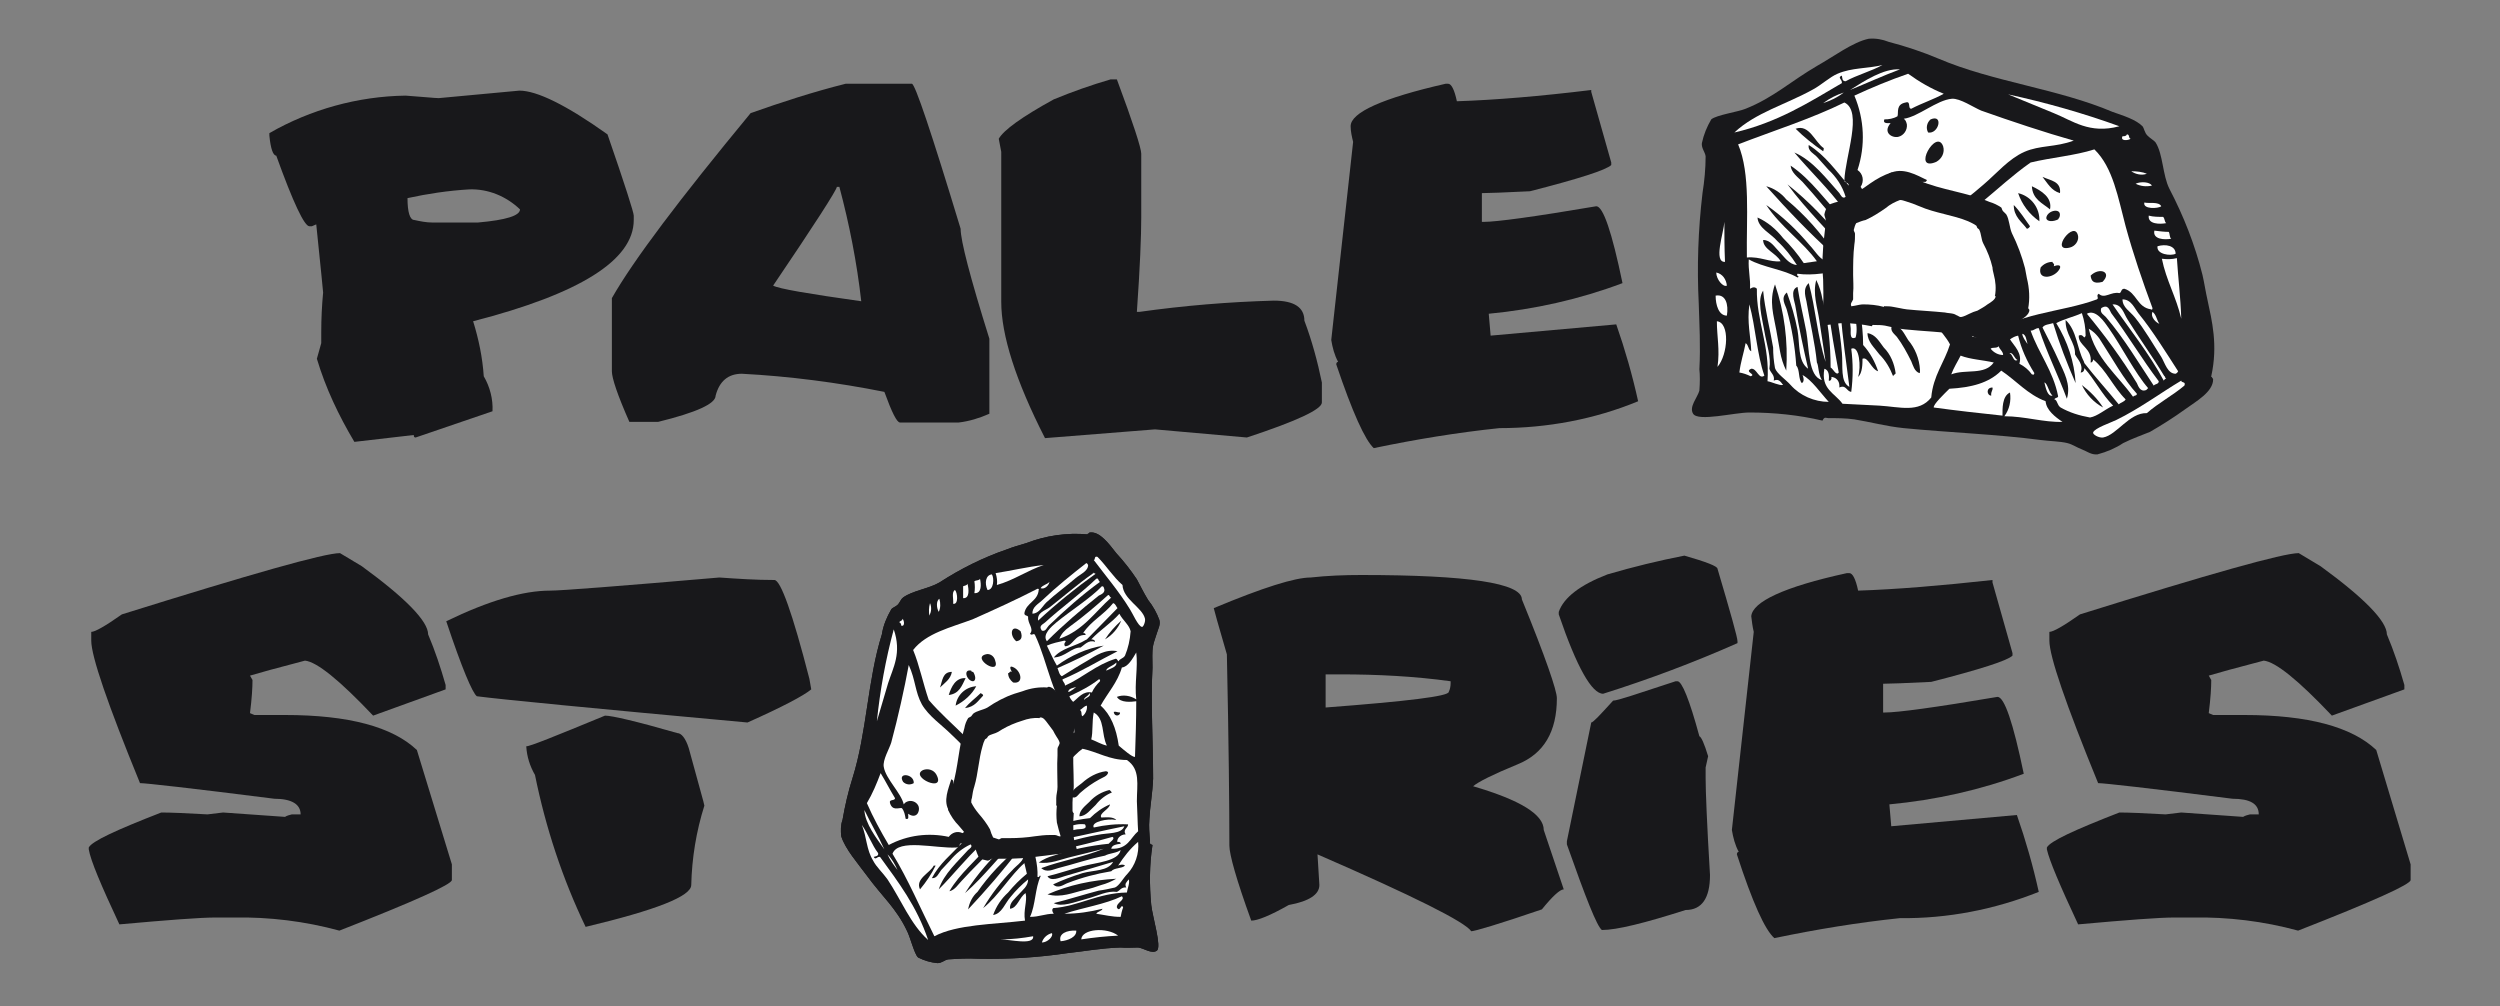 <?xml version="1.0" encoding="utf-8"?>
<!-- Generator: Adobe Illustrator 26.0.1, SVG Export Plug-In . SVG Version: 6.00 Build 0)  -->
<svg version="1.1" id="Слой_1" xmlns="http://www.w3.org/2000/svg" xmlns:xlink="http://www.w3.org/1999/xlink" x="0px" y="0px"
	 viewBox="0 0 400 161" style="enable-background:new 0 0 400 161;" xml:space="preserve">
<rect x="0" y="0" width="400" height="161" fill="#808080" stroke="none"/>
<style type="text/css">
	.st0{fill:#18181B;}
	.st1{fill-rule:evenodd;clip-rule:evenodd;fill:#18181B;}
	.st2{fill-rule:evenodd;clip-rule:evenodd;fill:#FFFFFF;}
</style>
<g>
	<path class="st0" d="M83.1,14.5c2.8,0,7.5,2.3,14.1,7c2.8,8.1,4.2,12.5,4.2,13v0.7c0,6.4-8.6,11.8-25.7,16.2
		c0.9,2.9,1.5,5.8,1.7,8.8c1,1.7,1.5,3.7,1.4,5.6L66.5,70c-0.2,0-0.3-0.1-0.3-0.4l-9.5,1.1c-2.5-4.2-4.6-8.6-6-13.3l0.7-2.5v-1.8
		c0-2.1,0.1-4.2,0.3-6.3c0-0.3-0.4-3.9-1.1-10.9l-0.7,0.3h-0.4c-0.8,0-2.6-3.8-5.3-11.3c-0.5,0-0.9-1.1-1.1-3.2v-0.4
		c6.6-3.8,14.2-5.9,21.8-6c2.9,0.2,4.7,0.4,5.3,0.4L83.1,14.5z M65.2,31.7c0,2.3,0.4,3.5,1.1,3.5c0.9,0.2,1.9,0.4,2.8,0.4h7.4
		c4.5-0.4,6.7-1.1,6.7-2.1c-2.2-2.1-5.1-3.3-8.1-3.2C71.7,30.5,68.4,31,65.2,31.7z"/>
	<path class="st0" d="M135.3,13.4h10.6c0.5,0,3.1,7.7,7.8,23.2c0,1.9,1.5,7.7,4.6,17.6v12c-1.6,0.7-3.2,1.2-4.9,1.4H144
		c-0.5,0-1.3-1.6-2.5-4.9c-7.5-1.5-15.2-2.5-22.8-2.9c-2.2,0-3.6,1.2-4.2,3.5c0,1.3-3.1,2.7-9.2,4.2h-4.6c-1.9-4.3-2.8-7-2.8-8.1
		V47.7c3.4-6,10.8-15.8,22.2-29.6C124.9,16.4,130.1,14.7,135.3,13.4z M133.9,29.9c-0.1,0.6-3.5,5.9-10.2,15.8
		c0.9,0.5,5.6,1.3,14.1,2.5c-0.7-6.2-1.9-12.3-3.5-18.3H133.9z"/>
	<path class="st0" d="M177.7,12.7h1c2.6,7,3.9,11,3.9,11.9v10.2c0,3-0.2,8-0.7,15.1h0.4c7.1-1,14.3-1.6,21.5-1.8
		c3.3,0,4.9,1.1,4.9,3.2c1.2,3.2,2.1,6.5,2.8,9.9v3.2c0,1.1-4.1,3-12,5.6l-14.7-1.3l-17.6,1.4c-4.7-9.2-7-16.5-7-21.8v-24l-0.4-2.1
		c0.8-1.4,3.7-3.5,8.8-6.3C171.5,14.7,174.6,13.6,177.7,12.7z"/>
	<path class="st0" d="M231.3,13.4h0.4c0.5,0,1,0.9,1.4,2.8c6.1-0.2,13.3-0.8,21.5-1.8v0.3l3.2,11.3v0.4c-0.8,0.8-5.2,2.2-13,4.2
		c-4.1,0.2-6.7,0.3-7.7,0.3v4.6h0.3c2,0,8-0.8,18-2.5c1.1,0,2.5,4.1,4.2,12.3c-6.9,2.6-14.1,4.2-21.4,4.9l0.3,3.5l20.1-1.8
		c1.4,4,2.6,8.2,3.5,12.3c-7,2.9-14.6,4.3-22.2,4.3c-6.7,0.7-13.4,1.8-20.1,3.2c-1.4-1.3-3.4-5.7-6-13.4c0-0.2,0.1-0.4,0.3-0.4
		c-0.6-1.1-0.9-2.3-1.1-3.5l3.5-31.7c-0.2-0.8-0.4-1.7-0.4-2.5C216.1,18,221.2,15.7,231.3,13.4z"/>
	<path class="st0" d="M54.4,88.5l3.5,2.1c7,5.1,10.6,8.8,10.6,10.9c1.1,2.6,2,5.3,2.8,8.1v0.7l-11.6,4.2c-5.4-5.7-9-8.6-10.9-8.8
		c-4.6,1.2-7.5,2-8.8,2.4l0.4,0.7c0,1.2-0.1,2.9-0.4,5.3l0.7,0.3h4.9c10.2,0,17.2,1.9,21.1,5.6l5.6,18.3v2.5c0,0.7-6,3.4-18,8.1
		c-5.5-1.5-11.2-2.2-16.9-2.1h-2.8c-2.6,0-7.7,0.4-15.5,1.1c-2.9-6.2-4.6-10.2-4.9-12v-0.3c0.5-1,4.4-2.8,11.6-5.6
		c1.4,0,3.9,0.1,7.4,0.3l2.5-0.3l9.9,0.7c0.3-0.2,0.7-0.3,1.1-0.4h1.4c0-1.6-1.4-2.5-4.2-2.5c-13.4-1.7-20.6-2.5-21.5-2.5
		c-5.2-12.7-7.8-20.3-7.8-22.8v-1.4c0.6,0,2.2-0.9,4.9-2.8C40.3,91.8,51.9,88.5,54.4,88.5z"/>
	<path class="st0" d="M115.1,92.4c2.9,0.2,5.8,0.4,8.8,0.4c1,0,2.9,5.3,5.6,15.8l0.3,1.7c-1.2,1-4.6,2.8-10.2,5.3
		c-25.1-2.3-39.5-3.7-43.3-4.2c-0.7-0.5-2.4-4.5-4.9-12c6.8-3.3,12.3-4.9,16.6-4.9C89.8,94.5,98.8,93.8,115.1,92.4z M96.8,114.5
		c1.1,0,5,0.9,11.6,2.8c0.6,0,1.3,0.8,1.8,2.4c1.6,5.9,2.5,9,2.5,9.2c-1.3,4.1-2,8.4-2.1,12.7c0,1.8-5.6,4-16.9,6.7
		c-3.7-7.7-6.4-15.9-8.1-24.3c-0.8-1.4-1.3-2.9-1.4-4.6C84.6,119.5,88.8,117.8,96.8,114.5z"/>
	<path class="st0" d="M217.8,92c17.1,0,25.7,1.3,25.7,3.9c3.8,9.3,5.6,14.6,5.6,15.8c0,5.4-2.1,8.9-6.3,10.6
		c-3.9,1.6-6.3,2.8-7.1,3.5c7.5,2.2,11.3,4.5,11.3,7l3.2,9.5c-0.6,0-1.8,1.1-3.5,3.2c-7,2.4-10.8,3.5-11.3,3.5
		c-1-1.5-9.2-5.6-24.6-12.3l0.3,4.9c0,1.5-1.6,2.6-4.9,3.2c-3,1.7-5,2.5-6,2.5c-2.4-6.6-3.5-10.6-3.5-12c0-6.2-0.1-16.4-0.4-30.6
		c-1.4-4.8-2.1-7.3-2.1-7.4c7.9-3.3,13-4.9,15.5-4.9C212.4,92.1,215.1,92,217.8,92z M212.1,107.9v5.3c13.1-1,19.7-1.8,19.7-2.5
		c0.2-0.4,0.3-0.9,0.3-1.4V109c-5.8-0.8-11.7-1.1-17.6-1.1H212.1z"/>
	<path class="st0" d="M269.5,88.9c3.5,1,5.3,1.7,5.3,2.1c2.1,7.1,3.2,11,3.2,11.6v0.3c-7,3.1-14.2,5.8-21.5,8.1
		c-1.8,0-4.2-4.2-7.1-12.7v-0.4c0.8-2.3,3.4-4.3,7.8-6C261.3,90.7,265.4,89.7,269.5,88.9z M268.1,109h0.3c0.7,0,1.9,2.9,3.5,8.8
		c0.3,0.1,0.8,1.2,1.4,3.2l-0.4,1.8v1.7c0,2,0.2,7.2,0.7,15.5c0,3.7-1.3,5.6-3.9,5.6c-6.6,2.1-11,3.2-13.4,3.2
		c-0.8-0.6-2.6-5.2-5.6-13.7v-0.5l3.9-19c0.3,0,1.4-1.2,3.5-3.5C258.8,112.1,262,111,268.1,109L268.1,109z"/>
	<path class="st0" d="M295.5,91.7h0.4c0.5,0,1,0.9,1.4,2.8c6.1-0.2,13.3-0.8,21.5-1.7v0.4l3.2,11.3v0.4c-0.8,0.8-5.2,2.2-13,4.2
		c-4.1,0.2-6.7,0.3-7.7,0.3v4.6h0.3c2,0,8-0.8,18-2.5c1.1,0,2.5,4.1,4.2,12.3c-6.9,2.6-14.1,4.2-21.5,4.9l0.3,3.5l20.1-1.8
		c1.4,4,2.6,8.2,3.5,12.3c-7,2.8-14.6,4.3-22.2,4.2c-6.7,0.7-13.4,1.8-20.1,3.2c-1.5-1.3-3.5-5.7-6-13.4c0-0.2,0.1-0.4,0.3-0.4
		c-0.6-1.1-0.9-2.3-1.1-3.5l3.5-31.7c-0.2-0.8-0.3-1.7-0.4-2.5C280.4,96.3,285.4,93.9,295.5,91.7z"/>
	<path class="st0" d="M367.8,88.5l3.5,2.1c7,5.1,10.6,8.8,10.6,10.9c1.1,2.6,2,5.3,2.8,8.1v0.7l-11.6,4.2c-5.4-5.7-9-8.6-10.9-8.8
		c-4.6,1.2-7.5,2-8.8,2.4l0.4,0.7c0,1.2-0.1,2.9-0.4,5.3l0.7,0.3h5c10.2,0,17.2,1.9,21.1,5.6l5.5,18.3v2.5c0,0.7-6,3.4-18,8.1
		c-5.5-1.5-11.2-2.2-16.9-2.1H348c-2.6,0-7.7,0.4-15.5,1.1c-2.9-6.2-4.6-10.2-5-12v-0.3c0.5-1,4.4-2.8,11.6-5.6
		c1.4,0,3.9,0.1,7.4,0.3l2.5-0.3l9.9,0.7c0.3-0.2,0.7-0.3,1.1-0.4h1.4c0-1.7-1.4-2.5-4.2-2.5c-13.4-1.7-20.6-2.5-21.5-2.5
		c-5.2-12.7-7.8-20.3-7.8-22.8v-1.4c0.6,0,2.2-0.9,4.9-2.8C353.6,91.8,365.3,88.5,367.8,88.5z"/>
	<path class="st1" d="M182.1,151.6c0.9,0.1,2.2,1.1,3,0.5s-0.7-5.4-0.9-7.3c-0.3-3.2-0.3-6.4,0.2-9.6c-0.6-0.2-0.4-0.4-0.4-0.7
		c-0.1-1.1-0.2-2.3-0.1-3.4c0.1-2.1,0.5-4.1,0.6-6.5c0-5.9-0.4-12.2-0.1-17.8c0-1.3-0.1-2.5,0.1-3.5c0.1-0.6,0.4-1.3,0.6-2
		c0.2-0.7,0.6-1.3,0.4-2.1c-0.4-1.1-1-2.2-1.8-3.2c-0.8-1.3-1.3-2.4-1.8-3.3c-1-1.5-2.1-2.9-3.3-4.2c-1.1-1.4-2.6-3.5-4.2-3.3
		c-0.2,0-0.2,0.2-0.3,0.2c-0.2,0,0,0.2-0.1,0.1c-3.3-0.3-6.7,0.2-9.8,1.4c-1,0.3-2.1,0.6-3.1,1c-3.8,1.3-7.4,3.1-10.8,5.3
		c-1.7,1-4.3,1.3-5.8,2.4c-0.3,0.2-0.5,0.7-0.8,1.1c-0.4,0.4-0.9,0.5-1.1,0.8c-0.7,1.2-1.3,2.6-1.5,4c-2.3,7.3-2.4,15.7-4.7,23
		c-0.7,2.2-1.2,4.4-1.6,6.7c-0.3,0.8-0.3,1.7-0.2,2.6c0.6,2,2.7,4.4,4.1,6.3c2.4,3.3,4.7,5.2,6.4,8.8c0.5,0.9,1.2,3.8,1.8,4.3
		c1,0.5,2,0.8,3.1,0.9c0.7,0,1.1-0.5,1.7-0.6c1.6-0.1,3.2-0.2,4.8-0.1c4.8,0.1,9.6-0.2,14.3-0.9c2.8-0.3,5.3-0.8,8.5-0.9
		C180.2,151.7,181.1,151.6,182.1,151.6z"/>
	<path class="st2" d="M175,89.6c0.3,0,0-0.7,0.6-0.5c1.4,1.4,2.5,3.2,4,4.5c0.1,2.3,3.2,3.6,3.6,5.4c0.1,0.5-0.3,1.4-0.5,1.3
		c-0.6-0.1-1.5-2.2-1.9-2.8C179.1,94.7,176.8,92,175,89.6z"/>
	<path class="st2" d="M173.8,90.1c0.1,0,0.2,0.1,0.3,0.3c0,1-1.3,1.5-2,2.1c-1.5,1.3-3.2,2.5-4.7,3.9c-0.7,0.7-1.1,1.7-2.2,1.8
		c-0.1-1.1,1-1.6,1.6-2.2C169,93.9,171.5,91.9,173.8,90.1z"/>
	<path class="st2" d="M167,90.4c-2.7,0.9-4.7,2.4-7.5,3.2c0.1-0.6,0-1.3-0.2-1.9C161.9,91.3,164.3,90.7,167,90.4z"/>
	<path class="st2" d="M175.3,91.8c-3.2,2.3-6.3,4.8-9.2,7.5c-0.2-1.3,1.1-1.6,1.8-2.1c2.2-1.7,4.6-3.8,6.9-5.4c0-0.1,0.2,0,0.2-0.2
		C175,91.6,175.1,91.8,175.3,91.8z"/>
	<path class="st2" d="M176,93.1c-2.9,2.1-5.6,4.5-8.2,7c-0.3,0.3-0.5,1-1.1,0.8c-0.6-0.8,0.2-1,0.5-1.3c2.5-2.3,5.7-4.6,8.2-7
		C175.8,92.4,175.7,93,176,93.1z"/>
	<path class="st2" d="M158.7,91.9c0.4,0.6,0.3,2.5-0.7,2.5C157.5,93.3,157.7,92,158.7,91.9z"/>
	<path class="st2" d="M176.6,94c0.4,0.8-0.4,1.1-0.8,1.3c-2.9,2.3-5.7,4.7-8.3,7.3c-0.8-1.1,0.8-2.4,1.5-3c2.3-1.9,5.5-3.9,7.3-5.8
		C176.5,93.8,176.6,93.9,176.6,94z"/>
	<path class="st2" d="M156.8,92.6c0.2,0.9,0.3,2.4-0.9,2.3c0.1-0.6,0.1-1.3,0-1.9C156.2,92.8,156.7,92.9,156.8,92.6z"/>
	<path class="st2" d="M166,94.2c0.2,0,0.3,0.1,0.2,0.1c-0.1,1.9-2,2.1-2.3,3.8c0,0.5,0.5,0.3,0.6,0.6c-0.1,1.1,1,1.9,0.3,2.7
		c0.3,0.4,0.6-0.2,0.8,0.2c2.1,4.4,2.8,10.6,6.1,13.4c0.1,0.7,0.2,1.4,0.2,2.2c-3.1,2-7.7,2.7-9.1,6.3c-0.8,0.2-1.1,0.8-1.8,1.1
		c-0.5-0.1-1-0.2-1.5-0.1c-2.7-5.4-7.3-8.3-10.9-12.5c-0.9-2.6-1.5-5.6-2.5-8c2.1-2.7,6-3.6,9.5-4.9C159.2,97.5,162.7,95.9,166,94.2
		z M162.6,102.6c0.7-0.1,1.1-0.5,0.7-1.6C161.8,99.7,161.4,101.6,162.6,102.6z M159.2,105.6c-0.2-0.7-0.9-1.1-1.5-0.9l0,0
		C155.4,105.3,160.2,108.3,159.2,105.6L159.2,105.6z M161.9,107.5c-0.4-0.2-0.3,0.2-0.6,0.2c0,0.6,0.3,1.1,0.8,1.5
		c1.8,0.3,1.3-2-0.1-2.5C161.5,106.5,161.6,107,161.9,107.5L161.9,107.5z M155.7,109c0.5-0.1,0.4-0.9,0-1.5c-0.1,0-0.3,0-0.3-0.2
		C154,107,154.7,109,155.7,109L155.7,109z M150.4,110c0.7-0.7,1.7-1.3,1.9-2.5C150.8,107.5,150.8,108.9,150.4,110L150.4,110z
		 M151.8,111.2c1.7-0.2,2.1-1.5,2.7-2.7C152.9,108.4,152.2,109.9,151.8,111.2L151.8,111.2z M152.9,112.9c1.4-0.7,2.6-1.8,3.3-3.1
		C154.5,109.9,153.1,111.2,152.9,112.9L152.9,112.9z M154.4,113.3c1.6-0.2,2.1-1.2,2.9-2c0-0.2-0.2-0.3-0.4-0.4
		C156.1,111.7,155.1,112.4,154.4,113.3L154.4,113.3z M161.9,116.5c0.5,0.5,1.3,0.6,1.5,0.1c-0.1-0.4-0.2-0.7-0.4-1
		C162.1,115.1,161.3,115.4,161.9,116.5L161.9,116.5z M160.8,117.9c-0.1-0.8-0.8-0.9-1.3-1.6C155.3,115.2,161,120.7,160.8,117.9
		L160.8,117.9z M159.7,120.9c0.9-0.2,0.9-1.2,1.3-1.9C160.2,119.3,159.4,119.5,159.7,120.9L159.7,120.9z M160.3,122.1
		c1-0.5,1.6-1.4,1.9-2.5C161.1,119.5,160.2,121,160.3,122.1L160.3,122.1z"/>
	<path class="st2" d="M177.3,95.2c0.3,0,0.2,0.4,0.5,0.4c-2.6,2.3-4.5,5.3-8.3,6.6c0.3-0.8,0.9-1.4,1.6-1.9
		C173.3,98.7,175.3,97,177.3,95.2z"/>
	<path class="st2" d="M154.8,93.4c0.2,0.8,0.4,2.4-0.7,2.3c0-0.6,0-1.3,0-1.9C154.3,93.7,154.7,93.7,154.8,93.4z"/>
	<path class="st2" d="M178.1,96.5c0.4,0.1,0.5,0.6,0.7,0.8c-1.6,1.6-3.3,3.4-4.9,5l-0.2,0.1c-1.6,1-3.9,1.3-5.1,2.8
		c1.9-0.1,2.8-1.6,4.3-1.6c0.6-0.4,1.3-1.3,2.3-0.9c0-0.3-0.3-0.4-0.6-0.4c1.4-1.5,3.2-2.6,4.5-4.1c0.5,1,1.6,1.8,1.8,2.8
		c-0.1,1.4-0.4,2.7-0.9,3.9c-0.3,0.5-0.9,0.5-1,0.9c-0.2,0-0.2-0.4-0.5-0.4c-3.2,1-5.2,3-8.1,4.3c0-0.5-0.4-0.6-0.4-1
		c3.1-1.3,5.8-3,8.8-4.5c-1.9-0.4-3.5,0.7-4.8,1.5c-1.4,0.8-2.8,1.7-4.1,2.5c-0.4-0.2-0.5-0.8-0.7-1.3c2.5-1.1,5-2.3,7.4-3.6
		c-2.7,0.4-5.3,1.6-7.5,3.2c-0.6-1-1.1-2.2-1.6-3.2c0.9-0.4,1.9-0.6,2.8-0.8c0.6,0.1-0.3,0.3,0.1,0.9c1.3,0,1.5-1.9,3.3-1.8
		c0-0.3-0.2-0.3-0.4-0.3C174.5,99.4,176.7,98.3,178.1,96.5z M176.8,102.3c1.2-0.7,2.1-1.8,2.6-3
		C178.4,100.2,177.5,101.2,176.8,102.3z"/>
	<path class="st2" d="M152.8,94.4c0.4,0.4,0.6,2.4-0.3,2.2C152.6,95.9,152.2,94.7,152.8,94.4z"/>
	<path class="st2" d="M150.3,95.8c0.2,0.7,0.2,1.5-0.1,2.1C149.8,97.2,149.8,96.1,150.3,95.8z"/>
	<path class="st2" d="M148.8,96.5c0.3,0.7,0.2,1.4-0.1,2C148.6,97.9,148.6,97.2,148.8,96.5z"/>
	<path class="st2" d="M144.4,99c0.3,0.3,0.4,1.3-0.2,1.1c0-0.2-0.1-0.5-0.3-0.5C143.9,99.3,144.4,99.4,144.4,99z"/>
	<path class="st2" d="M181.8,104.4c0.3,2.4-0.3,4.9,0,7.5c-0.9-0.6-2.1-0.8-3.1-0.4c0.6,1,2.3,0.8,3.1,0.7c0,3-0.1,6-0.2,8.9
		c-0.4,0.1-1.9-1.2-2.6-1.8c-0.4-2.8-1.3-5-2.9-6.4c1.1-2,2.7-3.7,3.4-6.1C180.5,106.7,181.2,105.4,181.8,104.4z M178.2,113.9
		c0.1,0.9,1.1,0.6,1,0.1C178.7,114,178.6,113.8,178.2,113.9z"/>
	<path class="st2" d="M175.8,108.7c0.3,0,0.2,0.1,0.2,0.3c-0.5,0.5-1,1.1-1.3,1.8c-1.4-0.3-2.2,0.9-3,1.5c-0.3-0.3-0.5-0.6-0.6-0.9
		C172.8,110.6,174.4,109.8,175.8,108.7z"/>
	<path class="st2" d="M145.4,106.4c1.1,2.4,1,4.3,2.1,6.3c1.1,1.9,3.2,3.3,4.7,4.8c3,2.8,5.7,6,8,9.4c0.2,1.9,0.9,3.8,2,5.5
		c-1.9,1-6.7-0.5-8.2,0.9c-0.8-0.4-1.7-0.1-2.2,0.6c-3.2-0.7-6.6-0.3-9.6,1.3c-1.3-2.2-2.5-4.4-3.5-6.7c0.9-1.5,1.6-3.2,2.2-4.8
		c0.8,1.3,1.5,2.7,2.3,4c0,0.5-1,0.1-0.8,0.8c0.4,1.3,1.4,0.7,1.9,0.8c0.4,0.5,0.5,1.1,0.6,1.7c0.6,0.2,0.4-0.4,0.4-0.8
		c1.3,0.9,1.9-0.3,1.7-1.1c-0.2-0.7-1-1.1-1.7-0.9c-0.3,0.1-0.5,0.2-0.7,0.5c-0.4-1.8-2.9-4.1-3.2-6c-0.2-1.1,0.9-2.9,1.2-3.9
		C143.7,114.7,144.7,110.2,145.4,106.4z M149.8,123.9c-0.4-0.7-1.3-1-2.1-0.7C145.4,124.3,151.5,127,149.8,123.9z M144.5,125.1
		c0.5,0.5,1.2,0.5,1.7,0.2C146.3,123.8,143.5,123.5,144.5,125.1L144.5,125.1z M151.9,129.8c0.6-1.5,0.8-3.2,0.6-4.9
		c-0.1-0.1-0.2-0.2-0.3-0.2C151.8,126.1,150.8,128.2,151.9,129.8L151.9,129.8z M153.4,130c0.7-1.5,1-3.2,0.8-4.9h-0.4
		C153.8,126.8,152.7,128,153.4,130L153.4,130z M154.9,129.6c0.7-0.7,0.4-2.3,0.6-3.5C154.5,126.5,154.5,128.4,154.9,129.6
		L154.9,129.6z M156.6,129.9c0.8-0.5,0.6-2,0.5-3.4h-0.4C156.4,127.6,156.3,128.8,156.6,129.9L156.6,129.9z"/>
	<path class="st2" d="M173.9,112.9c0.1,0.6-0.2,1.3-0.7,1.7c-0.3-0.2,0-0.7-0.4-1C173.2,113.4,173.4,113,173.9,112.9z"/>
	<path class="st2" d="M175,114c1.8,1,1.2,3.5,2.1,5.3c-0.9-0.2-1.7-0.7-2.5-1C174.9,117.1,174.7,115.4,175,114z"/>
	<path class="st2" d="M138.3,129.6c1,2.1,2.2,4.1,3.2,6.3C140.3,134.2,138.4,131.8,138.3,129.6z"/>
	<path class="st2" d="M137.9,132c1,1.4,1.6,3.2,2.6,4.5c0.1,0.5-0.4,0.5-0.7,0.6c0.3,0.6,0.5-0.1,1,0c2.9,4,5.9,7.9,7.7,13.3
		c-2.8-2.5-4.3-6.4-6.5-9.7c-0.7-1-1.8-2-2.3-3C138.6,135.9,138.7,134,137.9,132z"/>
	<path class="st2" d="M142,136.7c0.7,0.7,1.2,1.6,1.6,2.5C143,138.4,142.4,137.6,142,136.7z"/>
	<path class="st2" d="M178.9,149.7c-2,0.1-3.9,0.3-5.9,0.6C173.1,148.6,177.1,148.3,178.9,149.7z"/>
	<path class="st2" d="M172.2,148.9c0.1,1-1.3,1.6-2.5,1.7C169.3,149.4,170.7,148.8,172.2,148.9z"/>
	<path class="st2" d="M168.3,149.3c0.3,0.5-0.7,1.5-1.6,1.5C166.9,150.1,167.5,149.5,168.3,149.3z"/>
	<path class="st2" d="M165.3,149.8c0.2,1.5-3.8,0.5-5.2,0.5C161.9,150.3,163.6,150.1,165.3,149.8z"/>
	<path class="st2" d="M167.9,93.1c0,0.4-0.7,1.3-1.4,1C166.8,93.6,167.6,93.5,167.9,93.1z"/>
	<path class="st2" d="M143,100.7c1.3,3.8-0.1,6.1-0.9,8.6l-1.8,6.1C140.8,110.5,141.7,105.5,143,100.7z"/>
	<path class="st2" d="M178.6,106c0.2,0.7-1,1-1.6,1.3C177,106.8,178.2,106.5,178.6,106z"/>
	<path class="st2" d="M172.2,109.9c0.1-0.1-1,0.9-1.3,0.8C171,110.1,171.7,110.1,172.2,109.9z"/>
	<path class="st2" d="M174.3,110.9c0.4,0.6-0.7,0.7-0.8,1.1C173.3,111.6,174.2,111.4,174.3,110.9z"/>
	<path class="st2" d="M179.3,136c-0.3,1.8-3.9,2-6.1,2.6s-3.6,1.1-5.6,1.6c0.5,0.9,2,0.2,2.7,0c2.5-0.7,5.4-1.6,7.8-2.3
		c-0.8,1.5-3.1,1.3-4.9,1.8c-1.6,0.5-3.2,1.1-4.7,1.8c0.8,0.8,1.7,0,2.3-0.2c2.3-0.9,4.6-1.5,7-1.9c0.5-0.6,1.7-0.4,2.2-0.9
		c-0.3-0.3-0.9-0.1-1.1,0c0.9-1.4,1.9-2.7,3.2-3.8c0.2,1.9-0.5,3.8-1.7,5.1c-0.7,0.7-1.3,1.9-2,2.2c-0.9,0.2-1.8,0.4-2.6,0.5
		c-2.3,0.6-4.8,1.4-7.2,2c1.3,0.7,3.4-0.2,5.3-0.7s3.2-1.3,4.8-1.1c0.5-0.2,0.7-0.8,1.5-0.7c-0.3-0.6,0-0.8,0.4-1.3
		c0.2,0.6-0.2,1.4-0.3,2.1c-4.7,0.1-7.7,2.2-11.8,2.5c-0.2,0.2-0.2,0.5,0.1,0.9c-1.4,0-2.3,0.5-3.8,0.5c0.9-1.9,0.8-4.6,1.7-6.5
		c-0.2-0.4-0.1,0.3-0.5,0.1c0.2-4-2.5-8.7-3.1-13c1-0.5,1.3-1.6,1.8-2.5c1.7,0,2.2-1.1,3.2-1.7c2.8-0.2,3.6-2.1,5.3-3.3
		c2.4,0.5,4.3,1.8,7.1,1.8c2.2,1.5,1.6,3.9,1.6,6.6c0.1,1.8,0.1,3.4,0.2,4.8c-1.3,1.1-1.6,2.9-4.3,2.8c0.1-0.6,0.8-0.7,1.5-0.8
		c0.1-0.3-0.6-0.4-0.5-0.2c-0.2-0.5,0.4-1.3,1.3-1.3c-0.5-0.8,0.4-1,0.4-1.6c-1.9-0.1-3.7,0.1-5.5,0.5c-0.5-0.9,2.2-1.5,3.6-1.2
		c-0.5-0.6-1.8-0.4-2.4-0.4c-0.4-0.7,1.3-1.3,1.4-2.1c-1.2,0.5-2.3,1.3-3.2,2.2c-2.9,0.3-5.1,1.2-8,1.4c0.3,0.7,1.1,0.5,1.5,0.5
		c2,0.1,3.9-1.2,5.7-0.9c0.5,0.9-0.8,0.7-1.3,0.8c-1.6,0.3-3.8,0.8-5.4,1.3c1,0.9,2.5,0.4,3.6,0.2c3-0.6,6.4-1.4,9.4-2
		c-0.5,1.3-2.5,1-4.4,1.4c-2.9,0.5-5.9,1.5-8.7,2.1c0.7,1.1,2.1,0.4,2.8,0.3c2.8-0.6,5.9-1.4,8.4-2.1c0.5,0.3-0.4,0.8-0.6,1.1
		c-3,0.3-5.9,0.9-8.8,1.9c-0.8,0.2-1.7,0.6-2.4,1.1c1.8,0.3,3.5-0.5,5.2-0.9s3.6-0.9,5.2-1.3c-3.1,1.3-6.8,1.9-10,3.1
		c0.9,0.8,1.9,0.2,2.7,0c2.4-0.6,5-1.5,7.5-2C177.5,136.5,178.7,136.5,179.3,136z M176.9,123.4c-1.4,0.2-2.7,0.9-3.8,1.9
		c-0.7,0.6-1.8,1.1-1.7,2.2c0.8,0.4,1.1-0.4,1.5-0.7c0.9-0.8,1.9-1.5,3-2.1c0.5-0.3,1.3-0.5,1.4-1.1
		C177.2,123.4,177,123.4,176.9,123.4L176.9,123.4z M168.6,125.2c0-0.2,0.1-0.2-0.2-0.3c-0.7,0.9-2.7,0.6-2.9,2
		C166.9,126.6,167.5,125.6,168.6,125.2z M177.5,126.4c-1.2,0.3-2.3,0.9-3.2,1.9c-0.6,0.6-1.6,1.3-1.6,2.3c1.1,0,1.8-1.1,2.6-1.8
		c0.7-0.9,1.6-1.6,2.6-2C177.8,126.7,177.7,126.5,177.5,126.4L177.5,126.4z M167.9,129.5c1,0,1.2-1.7,0.8-2.3
		C168.5,128,167.4,128,167.9,129.5L167.9,129.5z M166.1,129.8c1-0.3,1.1-1.5,1.5-2.4C166.3,127.7,166,128.5,166.1,129.8L166.1,129.8
		z M167.6,143.1c2.2,0.6,4.1-0.3,5.9-0.7c0.9-0.2,1.9-0.5,2.7-0.8c0.8-0.2,1.7-0.6,2.4-1C174.8,140.8,171,141.6,167.6,143.1
		L167.6,143.1z"/>
	<path class="st2" d="M153.9,134.9c-1.7,1.8-3.6,3.3-4.8,5.6c0.8,0.1,1.1-0.8,1.5-1.3l1.4-1.5c0.9-1.1,2-2,3.3-2.6
		c0.4,0.4-0.2,0.7-0.4,0.9c-1.6,1.8-3.9,3.8-4.7,6.3c2.3-2.3,4.3-4.9,6.7-7.1c0.4,0.1,0.8,0.1,1.3,0c-2,2.5-4.6,4.5-6.3,7.4
		c0.9-0.2,1.4-1.1,2-1.7c1.8-2,3.9-3.9,5.6-5.9c0.7,0,0.9-0.4,1.8-0.2c-2.6,2.4-5,5.1-6.9,8.1c3.1-2.7,5.8-6.3,8.5-8.9
		c0,1,0.9,2.2,0.8,3.2c0,0.6-1.3,1.5-1.7,2c-1.8,1.8-3.4,3.9-4.7,6.1c2.5-2,4.4-5.3,6.6-7.2l0.4,1.7c-1.1,0.9-2.1,1.9-3,3
		c-1.1,1-1.9,2.2-2.4,3.6c1.4-0.2,1.9-1.9,2.8-2.9c0.8-1,1.8-2,2.8-2.8c0,1.1-0.9,1.7-1.5,2.4c-0.6,0.7-1.5,1.3-1.4,2.3
		c1.2-0.1,1.5-1.9,2.5-2.5c0.3,1.3-0.4,2.7-0.1,4.4c-5.1,0.6-10.9,0.6-14.5,2.5c-2.2-4.4-4.2-9.1-6.7-13.2c0.9-2.5,7-0.8,10.2-1
		C153.7,135.5,153.4,134.9,153.9,134.9z M163,136c0.1,0,0.1-0.2-0.2-0.2c-2.4,2-4.6,4.3-6.4,6.9c-0.8,0.7-1.3,1.7-1.5,2.8
		C157.8,142.4,160.5,139.3,163,136z M149.4,138.5c-0.6,1.2-3,2.1-2.2,3.8c1-1.2,1.8-2.4,2.5-3.8H149.4z"/>
	<path class="st2" d="M179.5,143.4c0.6,0.6-0.9,1-0.8,1.8c0.5,0.9,0.7-0.8,1,0c-0.2,0.5-0.3,1-0.4,1.5c-1.4,0-2.5-0.3-3.9-0.5
		c0.2-0.4,0.9-0.4,1-0.8c-2,0.5-4,0.8-6.1,0.8C173.3,145.2,176.8,144.7,179.5,143.4z"/>
	<path class="st1" d="M171.8,134c-0.1-1.3-0.1-2.6,0-3.9c-0.2-0.1-0.1-0.2-0.2-0.3c0-0.5,0-0.9,0-1.4c0-0.8,0.2-1.7,0.2-2.6
		c0-2.4-0.2-4.9,0-7.2c0-0.5,0-1,0-1.4s0.2-0.5,0.2-0.8c0.1-0.3,0.2-0.5,0.2-0.9c-0.2-0.5-0.4-0.9-0.7-1.3c-0.3-0.5-0.5-1-0.7-1.3
		c-0.4-0.6-0.9-1.2-1.4-1.7c-0.4-0.6-1.1-1.4-1.7-1.3c-0.1,0-0.1,0.1-0.1,0.1l0,0c-1.3-0.1-2.7,0.1-4,0.6c-0.4,0.1-0.9,0.3-1.3,0.4
		c-1.5,0.5-3,1.3-4.3,2.2c-0.7,0.4-1.7,0.5-2.3,1c-0.1,0.1-0.2,0.3-0.3,0.4s-0.4,0.2-0.5,0.3c-0.3,0.5-0.5,1-0.6,1.6
		c-0.9,2.9-1,6.3-1.9,9.3c-0.3,0.9-0.5,1.8-0.6,2.7c-0.1,0.3-0.1,0.7-0.1,1.1c0.4,0.9,1,1.8,1.7,2.5c1,1.1,1.8,2.3,2.6,3.5
		c0.2,0.6,0.4,1.2,0.7,1.7c0.4,0.2,0.8,0.3,1.3,0.4c0.3,0,0.4-0.2,0.7-0.3c0.6,0,1.3,0,1.9,0c1.9,0,3.9-0.1,5.8-0.4
		c1.1-0.1,2.1-0.3,3.4-0.4c0.4-0.1,0.8-0.1,1.3-0.1c0.4,0.1,0.9,0.5,1.3,0.2C172.6,136.6,171.9,134.8,171.8,134z"/>
	<path class="st2" d="M169.1,131.6c-0.1-0.9-0.1-1.8,0-2.7c-0.2,0-0.1-0.1-0.1-0.2c0-0.3,0-0.6,0-1c0-0.6,0.2-1.1,0.2-1.8
		c0-1.6-0.1-3.4,0-5c0-0.4,0-0.7,0-1s0.1-0.4,0.2-0.6c0.1-0.2,0.2-0.4,0.1-0.6c-0.1-0.3-0.3-0.6-0.5-0.9s-0.4-0.7-0.5-0.9
		c-0.3-0.4-0.6-0.8-0.9-1.2c-0.3-0.4-0.7-1-1.2-0.9c0,0,0,0-0.1,0.1s0,0,0,0c-0.9-0.1-1.9,0.1-2.7,0.4l-0.9,0.3
		c-1.1,0.4-2.1,0.9-3,1.5c-0.5,0.3-1.3,0.4-1.6,0.7c-0.1,0.1-0.1,0.2-0.2,0.3s-0.2,0.1-0.3,0.2c-0.2,0.4-0.3,0.7-0.4,1.1
		c-0.6,2-0.7,4.4-1.3,6.4c-0.2,0.6-0.3,1.2-0.4,1.9c-0.1,0.2-0.1,0.5-0.1,0.7c0.3,0.6,0.7,1.2,1.2,1.8c0.7,0.8,1.3,1.6,1.8,2.5
		c0.1,0.4,0.3,0.9,0.5,1.3c0.3,0.1,0.6,0.2,0.9,0.3c0.2,0,0.3-0.2,0.5-0.2c0.4,0,0.9,0,1.3,0c1.3,0,2.7-0.1,4-0.3
		c0.8-0.1,1.5-0.2,2.4-0.2c0.3,0,0.5,0,0.8,0s0.6,0.3,0.9,0.2C169.6,133.5,169.2,132.1,169.1,131.6z"/>
	<path class="st1" d="M182.1,151.6c0.9,0.1,2.2,1.1,3,0.5s-0.7-5.4-0.9-7.3c-0.3-3.2-0.3-6.4,0.2-9.6c-0.6-0.2-0.4-0.4-0.4-0.7
		c-0.1-1.1-0.2-2.3-0.1-3.4c0.1-2.1,0.5-4.1,0.6-6.5c0-5.9-0.4-12.2-0.1-17.8c0-1.3-0.1-2.5,0.1-3.5c0.1-0.6,0.4-1.3,0.6-2
		c0.2-0.7,0.6-1.3,0.4-2.1c-0.4-1.1-1-2.2-1.8-3.2c-0.8-1.3-1.3-2.4-1.8-3.3c-1-1.5-2.1-2.9-3.3-4.2c-1.1-1.4-2.6-3.5-4.2-3.3
		c-0.2,0-0.2,0.2-0.3,0.2c-0.2,0,0,0.2-0.1,0.1c-3.3-0.3-6.7,0.2-9.8,1.4c-1,0.3-2.1,0.6-3.1,1c-3.8,1.3-7.4,3.1-10.8,5.3
		c-1.7,1-4.3,1.3-5.8,2.4c-0.3,0.2-0.5,0.7-0.8,1.1c-0.4,0.4-0.9,0.5-1.1,0.8c-0.7,1.2-1.3,2.6-1.5,4c-2.3,7.3-2.4,15.7-4.7,23
		c-0.7,2.2-1.2,4.4-1.6,6.7c-0.3,0.8-0.3,1.7-0.2,2.6c0.6,2,2.7,4.4,4.1,6.3c2.4,3.3,4.7,5.2,6.4,8.8c0.5,0.9,1.2,3.8,1.8,4.3
		c1,0.5,2,0.8,3.1,0.9c0.7,0,1.1-0.5,1.7-0.6c1.6-0.1,3.2-0.2,4.8-0.1c4.8,0.1,9.6-0.2,14.3-0.9c2.8-0.3,5.3-0.8,8.5-0.9
		C180.2,151.7,181.1,151.6,182.1,151.6z"/>
	<path class="st2" d="M175,89.6c0.3,0,0-0.7,0.6-0.5c1.4,1.4,2.5,3.2,4,4.5c0.1,2.3,3.2,3.6,3.6,5.4c0.1,0.5-0.3,1.4-0.5,1.3
		c-0.6-0.1-1.5-2.2-1.9-2.8C179.1,94.7,176.8,92,175,89.6z"/>
	<path class="st2" d="M173.8,90.1c0.1,0,0.2,0.1,0.3,0.3c0,1-1.3,1.5-2,2.1c-1.5,1.3-3.2,2.5-4.7,3.9c-0.7,0.7-1.1,1.7-2.2,1.8
		c-0.1-1.1,1-1.6,1.6-2.2C169,93.9,171.5,91.9,173.8,90.1z"/>
	<path class="st2" d="M167,90.4c-2.7,0.9-4.7,2.4-7.5,3.2c0.1-0.6,0-1.3-0.2-1.9C161.9,91.3,164.3,90.7,167,90.4z"/>
	<path class="st2" d="M175.3,91.8c-3.2,2.3-6.3,4.8-9.2,7.5c-0.2-1.3,1.1-1.6,1.8-2.1c2.2-1.7,4.6-3.8,6.9-5.4c0-0.1,0.2,0,0.2-0.2
		C175,91.6,175.1,91.8,175.3,91.8z"/>
	<path class="st2" d="M176,93.1c-2.9,2.1-5.6,4.5-8.2,7c-0.3,0.3-0.5,1-1.1,0.8c-0.6-0.8,0.2-1,0.5-1.3c2.5-2.3,5.7-4.6,8.2-7
		C175.8,92.4,175.7,93,176,93.1z"/>
	<path class="st2" d="M158.7,91.9c0.4,0.6,0.3,2.5-0.7,2.5C157.5,93.3,157.7,92,158.7,91.9z"/>
	<path class="st2" d="M176.6,94c0.4,0.8-0.4,1.1-0.8,1.3c-2.9,2.3-5.7,4.7-8.3,7.3c-0.8-1.1,0.8-2.4,1.5-3c2.3-1.9,5.5-3.9,7.3-5.8
		C176.5,93.8,176.6,93.9,176.6,94z"/>
	<path class="st2" d="M156.8,92.6c0.2,0.9,0.3,2.4-0.9,2.3c0.1-0.6,0.1-1.3,0-1.9C156.2,92.8,156.7,92.9,156.8,92.6z"/>
	<path class="st2" d="M166,94.2c0.2,0,0.3,0.1,0.2,0.1c-0.1,1.9-2,2.1-2.3,3.8c0,0.5,0.5,0.3,0.6,0.6c-0.1,1.1,1,1.9,0.3,2.7
		c0.3,0.4,0.6-0.2,0.8,0.2c2.1,4.4,2.8,10.6,6.1,13.4c0.1,0.7,0.2,1.4,0.2,2.2c-3.1,2-7.7,2.7-9.1,6.3c-0.8,0.2-1.1,0.8-1.8,1.1
		c-0.5-0.1-1-0.2-1.5-0.1c-2.7-5.4-7.3-8.3-10.9-12.5c-0.9-2.6-1.5-5.6-2.5-8c2.1-2.7,6-3.6,9.5-4.9C159.2,97.5,162.7,95.9,166,94.2
		z M162.6,102.6c0.7-0.1,1.1-0.5,0.7-1.6C161.8,99.7,161.4,101.6,162.6,102.6z M159.2,105.6c-0.2-0.7-0.9-1.1-1.5-0.9l0,0
		C155.4,105.3,160.2,108.3,159.2,105.6L159.2,105.6z M161.9,107.5c-0.4-0.2-0.3,0.2-0.6,0.2c0,0.6,0.3,1.1,0.8,1.5
		c1.8,0.3,1.3-2-0.1-2.5C161.5,106.5,161.6,107,161.9,107.5L161.9,107.5z M155.7,109c0.5-0.1,0.4-0.9,0-1.5c-0.1,0-0.3,0-0.3-0.2
		C154,107,154.7,109,155.7,109L155.7,109z M150.4,110c0.7-0.7,1.7-1.3,1.9-2.5C150.8,107.5,150.8,108.9,150.4,110L150.4,110z
		 M151.8,111.2c1.7-0.2,2.1-1.5,2.7-2.7C152.9,108.4,152.2,109.9,151.8,111.2L151.8,111.2z M152.9,112.9c1.4-0.7,2.6-1.8,3.3-3.1
		C154.5,109.9,153.1,111.2,152.9,112.9L152.9,112.9z M154.4,113.3c1.6-0.2,2.1-1.2,2.9-2c0-0.2-0.2-0.3-0.4-0.4
		C156.1,111.7,155.1,112.4,154.4,113.3L154.4,113.3z M161.9,116.5c0.5,0.5,1.3,0.6,1.5,0.1c-0.1-0.4-0.2-0.7-0.4-1
		C162.1,115.1,161.3,115.4,161.9,116.5L161.9,116.5z M160.8,117.9c-0.1-0.8-0.8-0.9-1.3-1.6C155.3,115.2,161,120.7,160.8,117.9
		L160.8,117.9z M159.7,120.9c0.9-0.2,0.9-1.2,1.3-1.9C160.2,119.3,159.4,119.5,159.7,120.9L159.7,120.9z M160.3,122.1
		c1-0.5,1.6-1.4,1.9-2.5C161.1,119.5,160.2,121,160.3,122.1L160.3,122.1z"/>
	<path class="st2" d="M177.3,95.2c0.3,0,0.2,0.4,0.5,0.4c-2.6,2.3-4.5,5.3-8.3,6.6c0.3-0.8,0.9-1.4,1.6-1.9
		C173.3,98.7,175.3,97,177.3,95.2z"/>
	<path class="st2" d="M154.8,93.4c0.2,0.8,0.4,2.4-0.7,2.3c0-0.6,0-1.3,0-1.9C154.3,93.7,154.7,93.7,154.8,93.4z"/>
	<path class="st2" d="M178.1,96.5c0.4,0.1,0.5,0.6,0.7,0.8c-1.6,1.6-3.3,3.4-4.9,5l-0.2,0.1c-1.6,1-3.9,1.3-5.1,2.8
		c1.9-0.1,2.8-1.6,4.3-1.6c0.6-0.4,1.3-1.3,2.3-0.9c0-0.3-0.3-0.4-0.6-0.4c1.4-1.5,3.2-2.6,4.5-4.1c0.5,1,1.6,1.8,1.8,2.8
		c-0.1,1.4-0.4,2.7-0.9,3.9c-0.3,0.5-0.9,0.5-1,0.9c-0.2,0-0.2-0.4-0.5-0.4c-3.2,1-5.2,3-8.1,4.3c0-0.5-0.4-0.6-0.4-1
		c3.1-1.3,5.8-3,8.8-4.5c-1.9-0.4-3.5,0.7-4.8,1.5c-1.4,0.8-2.8,1.7-4.1,2.5c-0.4-0.2-0.5-0.8-0.7-1.3c2.5-1.1,5-2.3,7.4-3.6
		c-2.7,0.4-5.3,1.6-7.5,3.2c-0.6-1-1.1-2.2-1.6-3.2c0.9-0.4,1.9-0.6,2.8-0.8c0.6,0.1-0.3,0.3,0.1,0.9c1.3,0,1.5-1.9,3.3-1.8
		c0-0.3-0.2-0.3-0.4-0.3C174.5,99.4,176.7,98.3,178.1,96.5z M176.8,102.3c1.2-0.7,2.1-1.8,2.6-3
		C178.4,100.2,177.5,101.2,176.8,102.3z"/>
	<path class="st2" d="M152.8,94.4c0.4,0.4,0.6,2.4-0.3,2.2C152.6,95.9,152.2,94.7,152.8,94.4z"/>
	<path class="st2" d="M150.3,95.8c0.2,0.7,0.2,1.5-0.1,2.1C149.8,97.2,149.8,96.1,150.3,95.8z"/>
	<path class="st2" d="M148.8,96.5c0.3,0.7,0.2,1.4-0.1,2C148.6,97.9,148.6,97.2,148.8,96.5z"/>
	<path class="st2" d="M144.4,99c0.3,0.3,0.4,1.3-0.2,1.1c0-0.2-0.1-0.5-0.3-0.5C143.9,99.3,144.4,99.4,144.4,99z"/>
	<path class="st2" d="M181.8,104.4c0.3,2.4-0.3,4.9,0,7.5c-0.9-0.6-2.1-0.8-3.1-0.4c0.6,1,2.3,0.8,3.1,0.7c0,3-0.1,6-0.2,8.9
		c-0.4,0.1-1.9-1.2-2.6-1.8c-0.4-2.8-1.3-5-2.9-6.4c1.1-2,2.7-3.7,3.4-6.1C180.5,106.7,181.2,105.4,181.8,104.4z M178.2,113.9
		c0.1,0.9,1.1,0.6,1,0.1C178.7,114,178.6,113.8,178.2,113.9z"/>
	<path class="st2" d="M175.8,108.7c0.3,0,0.2,0.1,0.2,0.3c-0.5,0.5-1,1.1-1.3,1.8c-1.4-0.3-2.2,0.9-3,1.5c-0.3-0.3-0.5-0.6-0.6-0.9
		C172.8,110.6,174.4,109.8,175.8,108.7z"/>
	<path class="st2" d="M145.4,106.4c1.1,2.4,1,4.3,2.1,6.3c1.1,1.9,3.2,3.3,4.7,4.8c3,2.8,5.7,6,8,9.4c0.2,1.9,0.9,3.8,2,5.5
		c-1.9,1-6.7-0.5-8.2,0.9c-0.8-0.4-1.7-0.1-2.2,0.6c-3.2-0.7-6.6-0.3-9.6,1.3c-1.3-2.2-2.5-4.4-3.5-6.7c0.9-1.5,1.6-3.2,2.2-4.8
		c0.8,1.3,1.5,2.7,2.3,4c0,0.5-1,0.1-0.8,0.8c0.4,1.3,1.4,0.7,1.9,0.8c0.4,0.5,0.5,1.1,0.6,1.7c0.6,0.2,0.4-0.4,0.4-0.8
		c1.3,0.9,1.9-0.3,1.7-1.1c-0.2-0.7-1-1.1-1.7-0.9c-0.3,0.1-0.5,0.2-0.7,0.5c-0.4-1.8-2.9-4.1-3.2-6c-0.2-1.1,0.9-2.9,1.2-3.9
		C143.7,114.7,144.7,110.2,145.4,106.4z M149.8,123.9c-0.4-0.7-1.3-1-2.1-0.7C145.4,124.3,151.5,127,149.8,123.9z M144.5,125.1
		c0.5,0.5,1.2,0.5,1.7,0.2C146.3,123.8,143.5,123.5,144.5,125.1L144.5,125.1z M151.9,129.8c0.6-1.5,0.8-3.2,0.6-4.9
		c-0.1-0.1-0.2-0.2-0.3-0.2C151.8,126.1,150.8,128.2,151.9,129.8L151.9,129.8z M153.4,130c0.7-1.5,1-3.2,0.8-4.9h-0.4
		C153.8,126.8,152.7,128,153.4,130L153.4,130z M154.9,129.6c0.7-0.7,0.4-2.3,0.6-3.5C154.5,126.5,154.5,128.4,154.9,129.6
		L154.9,129.6z M156.6,129.9c0.8-0.5,0.6-2,0.5-3.4h-0.4C156.4,127.6,156.3,128.8,156.6,129.9L156.6,129.9z"/>
	<path class="st2" d="M173.9,112.9c0.1,0.6-0.2,1.3-0.7,1.7c-0.3-0.2,0-0.7-0.4-1C173.2,113.4,173.4,113,173.9,112.9z"/>
	<path class="st2" d="M175,114c1.8,1,1.2,3.5,2.1,5.3c-0.9-0.2-1.7-0.7-2.5-1C174.9,117.1,174.7,115.4,175,114z"/>
	<path class="st2" d="M138.3,129.6c1,2.1,2.2,4.1,3.2,6.3C140.3,134.2,138.4,131.8,138.3,129.6z"/>
	<path class="st2" d="M137.9,132c1,1.4,1.6,3.2,2.6,4.5c0.1,0.5-0.4,0.5-0.7,0.6c0.3,0.6,0.5-0.1,1,0c2.9,4,5.9,7.9,7.7,13.3
		c-2.8-2.5-4.3-6.4-6.5-9.7c-0.7-1-1.8-2-2.3-3C138.6,135.9,138.7,134,137.9,132z"/>
	<path class="st2" d="M142,136.7c0.7,0.7,1.2,1.6,1.6,2.5C143,138.4,142.4,137.6,142,136.7z"/>
	<path class="st2" d="M178.9,149.7c-2,0.1-3.9,0.3-5.9,0.6C173.1,148.6,177.1,148.3,178.9,149.7z"/>
	<path class="st2" d="M172.2,148.9c0.1,1-1.3,1.6-2.5,1.7C169.3,149.4,170.7,148.8,172.2,148.9z"/>
	<path class="st2" d="M168.3,149.3c0.3,0.5-0.7,1.5-1.6,1.5C166.9,150.1,167.5,149.5,168.3,149.3z"/>
	<path class="st2" d="M165.3,149.8c0.2,1.5-3.8,0.5-5.2,0.5C161.9,150.3,163.6,150.1,165.3,149.8z"/>
	<path class="st2" d="M167.9,93.1c0,0.4-0.7,1.3-1.4,1C166.8,93.6,167.6,93.5,167.9,93.1z"/>
	<path class="st2" d="M143,100.7c1.3,3.8-0.1,6.1-0.9,8.6l-1.8,6.1C140.8,110.5,141.7,105.5,143,100.7z"/>
	<path class="st2" d="M178.6,106c0.2,0.7-1,1-1.6,1.3C177,106.8,178.2,106.5,178.6,106z"/>
	<path class="st2" d="M172.2,109.9c0.1-0.1-1,0.9-1.3,0.8C171,110.1,171.7,110.1,172.2,109.9z"/>
	<path class="st2" d="M174.3,110.9c0.4,0.6-0.7,0.7-0.8,1.1C173.3,111.6,174.2,111.4,174.3,110.9z"/>
	<path class="st2" d="M179.3,136c-0.3,1.8-3.9,2-6.1,2.6s-3.6,1.1-5.6,1.6c0.5,0.9,2,0.2,2.7,0c2.5-0.7,5.4-1.6,7.8-2.3
		c-0.8,1.5-3.1,1.3-4.9,1.8c-1.6,0.5-3.2,1.1-4.7,1.8c0.8,0.8,1.7,0,2.3-0.2c2.3-0.9,4.6-1.5,7-1.9c0.5-0.6,1.7-0.4,2.2-0.9
		c-0.3-0.3-0.9-0.1-1.1,0c0.9-1.4,1.9-2.7,3.2-3.8c0.2,1.9-0.5,3.8-1.7,5.1c-0.7,0.7-1.3,1.9-2,2.2c-0.9,0.2-1.8,0.4-2.6,0.5
		c-2.3,0.6-4.8,1.4-7.2,2c1.3,0.7,3.4-0.2,5.3-0.7s3.2-1.3,4.8-1.1c0.5-0.2,0.7-0.8,1.5-0.7c-0.3-0.6,0-0.8,0.4-1.3
		c0.2,0.6-0.2,1.4-0.3,2.1c-4.7,0.1-7.7,2.2-11.8,2.5c-0.2,0.2-0.2,0.5,0.1,0.9c-1.4,0-2.3,0.5-3.8,0.5c0.9-1.9,0.8-4.6,1.7-6.5
		c-0.2-0.4-0.1,0.3-0.5,0.1c0.2-4-2.5-8.7-3.1-13c1-0.5,1.3-1.6,1.8-2.5c1.7,0,2.2-1.1,3.2-1.7c2.8-0.2,3.6-2.1,5.3-3.3
		c2.4,0.5,4.3,1.8,7.1,1.8c2.2,1.5,1.6,3.9,1.6,6.6c0.1,1.8,0.1,3.4,0.2,4.8c-1.3,1.1-1.6,2.9-4.3,2.8c0.1-0.6,0.8-0.7,1.5-0.8
		c0.1-0.3-0.6-0.4-0.5-0.2c-0.2-0.5,0.4-1.3,1.3-1.3c-0.5-0.8,0.4-1,0.4-1.6c-1.9-0.1-3.7,0.1-5.5,0.5c-0.5-0.9,2.2-1.5,3.6-1.2
		c-0.5-0.6-1.8-0.4-2.4-0.4c-0.4-0.7,1.3-1.3,1.4-2.1c-1.2,0.5-2.3,1.3-3.2,2.2c-2.9,0.3-5.1,1.2-8,1.4c0.3,0.7,1.1,0.5,1.5,0.5
		c2,0.1,3.9-1.2,5.7-0.9c0.5,0.9-0.8,0.7-1.3,0.8c-1.6,0.3-3.8,0.8-5.4,1.3c1,0.9,2.5,0.4,3.6,0.2c3-0.6,6.4-1.4,9.4-2
		c-0.5,1.3-2.5,1-4.4,1.4c-2.9,0.5-5.9,1.5-8.7,2.1c0.7,1.1,2.1,0.4,2.8,0.3c2.8-0.6,5.9-1.4,8.4-2.1c0.5,0.3-0.4,0.8-0.6,1.1
		c-3,0.3-5.9,0.9-8.8,1.9c-0.8,0.2-1.7,0.6-2.4,1.1c1.8,0.3,3.5-0.5,5.2-0.9s3.6-0.9,5.2-1.3c-3.1,1.3-6.8,1.9-10,3.1
		c0.9,0.8,1.9,0.2,2.7,0c2.4-0.6,5-1.5,7.5-2C177.5,136.5,178.7,136.5,179.3,136z M176.9,123.4c-1.4,0.2-2.7,0.9-3.8,1.9
		c-0.7,0.6-1.8,1.1-1.7,2.2c0.8,0.4,1.1-0.4,1.5-0.7c0.9-0.8,1.9-1.5,3-2.1c0.5-0.3,1.3-0.5,1.4-1.1
		C177.2,123.4,177,123.4,176.9,123.4L176.9,123.4z M168.6,125.2c0-0.2,0.1-0.2-0.2-0.3c-0.7,0.9-2.7,0.6-2.9,2
		C166.9,126.6,167.5,125.6,168.6,125.2z M177.5,126.4c-1.2,0.3-2.3,0.9-3.2,1.9c-0.6,0.6-1.6,1.3-1.6,2.3c1.1,0,1.8-1.1,2.6-1.8
		c0.7-0.9,1.6-1.6,2.6-2C177.8,126.7,177.7,126.5,177.5,126.4L177.5,126.4z M167.9,129.5c1,0,1.2-1.7,0.8-2.3
		C168.5,128,167.4,128,167.9,129.5L167.9,129.5z M166.1,129.8c1-0.3,1.1-1.5,1.5-2.4C166.3,127.7,166,128.5,166.1,129.8L166.1,129.8
		z M167.6,143.1c2.2,0.6,4.1-0.3,5.9-0.7c0.9-0.2,1.9-0.5,2.7-0.8c0.8-0.2,1.7-0.6,2.4-1C174.8,140.8,171,141.6,167.6,143.1
		L167.6,143.1z"/>
	<path class="st2" d="M153.9,134.9c-1.7,1.8-3.6,3.3-4.8,5.6c0.8,0.1,1.1-0.8,1.5-1.3l1.4-1.5c0.9-1.1,2-2,3.3-2.6
		c0.4,0.4-0.2,0.7-0.4,0.9c-1.6,1.8-3.9,3.8-4.7,6.3c2.3-2.3,4.3-4.9,6.7-7.1c0.4,0.1,0.8,0.1,1.3,0c-2,2.5-4.6,4.5-6.3,7.4
		c0.9-0.2,1.4-1.1,2-1.7c1.8-2,3.9-3.9,5.6-5.9c0.7,0,0.9-0.4,1.8-0.2c-2.6,2.4-5,5.1-6.9,8.1c3.1-2.7,5.8-6.3,8.5-8.9
		c0,1,0.9,2.2,0.8,3.2c0,0.6-1.3,1.5-1.7,2c-1.8,1.8-3.4,3.9-4.7,6.1c2.5-2,4.4-5.3,6.6-7.2l0.4,1.7c-1.1,0.9-2.1,1.9-3,3
		c-1.1,1-1.9,2.2-2.4,3.6c1.4-0.2,1.9-1.9,2.8-2.9c0.8-1,1.8-2,2.8-2.8c0,1.1-0.9,1.7-1.5,2.4c-0.6,0.7-1.5,1.3-1.4,2.3
		c1.2-0.1,1.5-1.9,2.5-2.5c0.3,1.3-0.4,2.7-0.1,4.4c-5.1,0.6-10.9,0.6-14.5,2.5c-2.2-4.4-4.2-9.1-6.7-13.2c0.9-2.5,7-0.8,10.2-1
		C153.7,135.5,153.4,134.9,153.9,134.9z M163,136c0.1,0,0.1-0.2-0.2-0.2c-2.4,2-4.6,4.3-6.4,6.9c-0.8,0.7-1.3,1.7-1.5,2.8
		C157.8,142.4,160.5,139.3,163,136z M149.4,138.5c-0.6,1.2-3,2.1-2.2,3.8c1-1.2,1.8-2.4,2.5-3.8H149.4z"/>
	<path class="st2" d="M179.5,143.4c0.6,0.6-0.9,1-0.8,1.8c0.5,0.9,0.7-0.8,1,0c-0.2,0.5-0.3,1-0.4,1.5c-1.4,0-2.5-0.3-3.9-0.5
		c0.2-0.4,0.9-0.4,1-0.8c-2,0.5-4,0.8-6.1,0.8C173.3,145.2,176.8,144.7,179.5,143.4z"/>
	<path class="st1" d="M171.8,134c-0.1-1.3-0.1-2.6,0-3.9c-0.2-0.1-0.1-0.2-0.2-0.3c0-0.5,0-0.9,0-1.4c0-0.8,0.2-1.7,0.2-2.6
		c0-2.4-0.2-4.9,0-7.2c0-0.5,0-1,0-1.4s0.2-0.5,0.2-0.8c0.1-0.3,0.2-0.5,0.2-0.9c-0.2-0.5-0.4-0.9-0.7-1.3c-0.3-0.5-0.5-1-0.7-1.3
		c-0.4-0.6-0.9-1.2-1.4-1.7c-0.4-0.6-1.1-1.4-1.7-1.3c-0.1,0-0.1,0.1-0.1,0.1l0,0c-1.3-0.1-2.7,0.1-4,0.6c-0.4,0.1-0.9,0.3-1.3,0.4
		c-1.5,0.5-3,1.3-4.3,2.2c-0.7,0.4-1.7,0.5-2.3,1c-0.1,0.1-0.2,0.3-0.3,0.4s-0.4,0.2-0.5,0.3c-0.3,0.5-0.5,1-0.6,1.6
		c-0.9,2.9-1,6.3-1.9,9.3c-0.3,0.9-0.5,1.8-0.6,2.7c-0.1,0.3-0.1,0.7-0.1,1.1c0.4,0.9,1,1.8,1.7,2.5c1,1.1,1.8,2.3,2.6,3.5
		c0.2,0.6,0.4,1.2,0.7,1.7c0.4,0.2,0.8,0.3,1.3,0.4c0.3,0,0.4-0.2,0.7-0.3c0.6,0,1.3,0,1.9,0c1.9,0,3.9-0.1,5.8-0.4
		c1.1-0.1,2.1-0.3,3.4-0.4c0.4-0.1,0.8-0.1,1.3-0.1c0.4,0.1,0.9,0.5,1.3,0.2C172.6,136.6,171.9,134.8,171.8,134z"/>
	<path class="st2" d="M169.1,131.6c-0.1-0.9-0.1-1.8,0-2.7c-0.2,0-0.1-0.1-0.1-0.2c0-0.3,0-0.6,0-1c0-0.6,0.2-1.1,0.2-1.8
		c0-1.6-0.1-3.4,0-5c0-0.4,0-0.7,0-1s0.1-0.4,0.2-0.6c0.1-0.2,0.2-0.4,0.1-0.6c-0.1-0.3-0.3-0.6-0.5-0.9s-0.4-0.7-0.5-0.9
		c-0.3-0.4-0.6-0.8-0.9-1.2c-0.3-0.4-0.7-1-1.2-0.9c0,0,0,0-0.1,0.1s0,0,0,0c-0.9-0.1-1.9,0.1-2.7,0.4l-0.9,0.3
		c-1.1,0.4-2.1,0.9-3,1.5c-0.5,0.3-1.3,0.4-1.6,0.7c-0.1,0.1-0.1,0.2-0.2,0.3s-0.2,0.1-0.3,0.2c-0.2,0.4-0.3,0.7-0.4,1.1
		c-0.6,2-0.7,4.4-1.3,6.4c-0.2,0.6-0.3,1.2-0.4,1.9c-0.1,0.2-0.1,0.5-0.1,0.7c0.3,0.6,0.7,1.2,1.2,1.8c0.7,0.8,1.3,1.6,1.8,2.5
		c0.1,0.4,0.3,0.9,0.5,1.3c0.3,0.1,0.6,0.2,0.9,0.3c0.2,0,0.3-0.2,0.5-0.2c0.4,0,0.9,0,1.3,0c1.3,0,2.7-0.1,4-0.3
		c0.8-0.1,1.5-0.2,2.4-0.2c0.3,0,0.5,0,0.8,0s0.6,0.3,0.9,0.2C169.6,133.5,169.2,132.1,169.1,131.6z"/>
	<path class="st1" d="M271.9,62.5c-0.3,1.1-1.7,2.6-1,3.7c0.8,1.3,6.6-0.2,9-0.2c3.9,0,7.9,0.4,11.7,1.3c0.3-0.7,0.6-0.4,0.9-0.4
		c1.4,0,2.8,0,4.2,0.2c2.5,0.4,5,1.1,7.9,1.4c7.2,0.7,15.1,1,21.9,1.9c1.5,0.2,3.1,0.2,4.3,0.5c0.8,0.2,1.5,0.7,2.3,1
		s1.5,0.9,2.5,0.8c1.5-0.4,2.9-1,4.1-1.8c1.6-0.8,3.1-1.3,4.3-1.8c1.9-1.1,3.8-2.3,5.6-3.6c1.8-1.3,4.5-2.8,4.5-4.8
		c0-0.2-0.2-0.2-0.2-0.4c-0.1,0-0.2,0-0.1-0.1c1.1-5,0.1-8.9-0.6-12.2c-0.3-1.3-0.5-2.7-0.8-4c-1.2-4.8-3-9.4-5.3-13.8
		c-1.1-2.2-1-5.5-2.2-7.4c-0.2-0.3-0.8-0.6-1.3-1.1s-0.5-1.1-0.8-1.5c-1.1-1.1-3.1-1.7-4.8-2.3c-8.7-3.7-19.1-4.8-27.8-8.5
		c-2.6-1.1-5.3-2-8-2.7c-1-0.4-2.1-0.6-3.2-0.5c-2.5,0.5-5.7,2.9-8.2,4.3c-4.3,2.5-7,5.1-11.5,6.9c-1.2,0.5-4.7,1-5.5,1.7
		c-0.7,1.2-1.2,2.4-1.5,3.8c-0.1,0.8,0.5,1.4,0.6,2.1c0,2-0.2,4-0.5,5.9c-0.7,5.9-0.9,11.8-0.6,17.7c0.1,3.5,0.3,6.6,0.1,10.5
		C272,60,272,61.2,271.9,62.5z"/>
	<path class="st2" d="M349,60.9c0,0.4,0.8,0.1,0.5,0.8c-1.9,1.6-4.2,2.8-6,4.4c-2.8-0.1-4.8,3.5-7,3.9c-0.7,0.1-1.7-0.5-1.6-0.8
		c0.2-0.7,2.9-1.6,3.7-2C342.3,65.4,345.8,62.8,349,60.9z"/>
	<path class="st2" d="M348.5,59.4c-0.1,0.2-0.2,0.3-0.4,0.4c-1.3,0-1.7-1.7-2.3-2.7c-1.3-2-2.6-4.3-4.2-6.3c-0.8-1-2-1.6-2-2.9
		c1.4,0,1.9,1.4,2.6,2.3C344.4,52.9,346.5,56.3,348.5,59.4z"/>
	<path class="st2" d="M349,51c-0.8-3.5-2.4-6.1-3.1-9.6c0.8,0.1,1.6,0.1,2.4-0.1C348.5,44.5,348.9,47.6,349,51z"/>
	<path class="st2" d="M346.2,60.9c-2.3-4.3-5.6-8.4-8.2-12.2c1.5-0.1,1.8,1.5,2.4,2.4c1.8,2.9,4.1,6.1,5.9,9.1c0.2,0,0,0.3,0.3,0.3
		C346.5,60.6,346.3,60.7,346.2,60.9z"/>
	<path class="st2" d="M344.6,61.7c-2.4-3.6-4.7-7.5-7.6-10.9c-0.3-0.4-1.1-0.7-0.8-1.5c1.1-0.7,1.3,0.3,1.6,0.8
		c2.5,3.3,5,7.5,7.6,10.9C345.4,61.5,344.8,61.4,344.6,61.7z"/>
	<path class="st2" d="M348.1,40.6c-0.8,0.4-3.1,0.1-2.9-1.2C346.5,39,348.1,39.3,348.1,40.6z"/>
	<path class="st2" d="M343.4,62.4c-1,0.4-1.3-0.7-1.5-1.1c-2.4-3.9-5.1-7.6-8-11.1c1.4-0.8,2.8,1.3,3.5,2.3c2.1,3,4.2,7.2,6.3,9.6
		C343.6,62.2,343.5,62.3,343.4,62.4z"/>
	<path class="st2" d="M347.4,38.2c-1.1,0.2-3,0.1-2.7-1.3c0.8,0.1,1.6,0.2,2.3,0.2C347.2,37.4,347.1,38,347.4,38.2z"/>
	<path class="st2" d="M344.4,49.3c0,0.3-0.2,0.3-0.2,0.2c-2.3-0.3-2.3-2.7-4.3-3.3c-0.6,0-0.4,0.6-0.8,0.7c-1.3-0.3-2.4,1-3.3,0.1
		c-0.5,0.3,0.1,0.7-0.3,0.9c-5.6,2.1-13.4,2.2-17.2,6c-0.9,0.1-1.8,0.1-2.7,0c-2.1-4.1-2.4-9.8-6.6-11.9c-0.1-1-0.8-1.5-1.1-2.3
		c0.2-0.6,0.3-1.2,0.3-1.8c6.9-2.7,11.1-8,16.7-11.9c3.3-0.8,7.1-1.1,10.2-2.1c3,2.9,3.8,7.8,5,12.3C341.3,40.6,342.8,45,344.4,49.3
		z M334.5,44.1c0.1,0.8,0.4,1.4,1.9,1C338,43.5,335.9,42.7,334.5,44.1z M331.2,39.6c0.8-0.2,1.4-1,1.3-1.8l0,0
		C332,34.9,327.8,40.5,331.2,39.6L331.2,39.6z M328.6,42.6c0.2-0.5-0.2-0.4-0.2-0.7c-0.7,0-1.4,0.3-1.9,0.9
		c-0.6,2.2,2.4,1.7,3.1,0.1C329.8,42.3,329.1,42.4,328.6,42.6L328.6,42.6z M327.4,34.9c0.1,0.6,1.1,0.6,1.9,0.2
		c0.1-0.1,0.1-0.3,0.2-0.3C330.1,33.1,327.5,33.6,327.4,34.9L327.4,34.9z M326.8,28.3c0.8,1,1.4,2.2,2.8,2.6
		C329.8,29,328.1,28.9,326.8,28.3L326.8,28.3z M325.1,29.8c0.1,2.1,1.7,2.7,2.9,3.7C328.4,31.6,326.6,30.5,325.1,29.8z M322.9,30.9
		c0.6,1.8,1.8,3.4,3.4,4.5C326.4,33.3,325,31.4,322.9,30.9L322.9,30.9z M322.2,32.8c0,1.9,1.3,2.7,2.1,3.8c0.2,0,0.4-0.2,0.5-0.4
		C324,35.1,323.2,33.8,322.2,32.8L322.2,32.8z M317.5,41.6c-0.7,0.5-0.9,1.5-0.3,1.8c0.5,0,0.9-0.2,1.3-0.4
		C319,42.1,318.9,41,317.5,41.6L317.5,41.6z M315.8,40c1,0,1.3-0.9,2.1-1.4C319.8,33.6,312.4,40,315.8,40L315.8,40z M312.4,38.4
		c0.2,1.1,1.4,1.3,2.2,1.7C314.2,39.2,314,38.1,312.4,38.4L312.4,38.4z M310.8,39.1c0.5,1.2,1.6,2.2,2.8,2.6
		C313.8,40.4,312.1,39.1,310.8,39.1L310.8,39.1z"/>
	<path class="st2" d="M341.9,63c0,0.4-0.5,0.2-0.6,0.5c-2.5-3.5-6-6.1-7.1-10.9c0.9,0.5,1.6,1.3,2.1,2.2
		C338,57.4,339.8,60.7,341.9,63z"/>
	<path class="st2" d="M346.6,35.7c-1,0.2-3,0.2-2.8-1.2c0.7,0.2,1.6,0.2,2.3,0.2C346.4,35,346.3,35.5,346.6,35.7z"/>
	<path class="st2" d="M340.1,63.9c-0.2,0.4-0.8,0.5-1.1,0.8c-1.7-2.1-3.8-4.4-5.5-6.6c0-0.1-0.1-0.2-0.1-0.3
		c-1.1-2.1-1.1-4.9-2.9-6.6c-0.1,2.3,1.6,3.6,1.5,5.5c0.4,0.8,1.4,1.6,0.9,2.9c0.4,0,0.6-0.3,0.6-0.7c1.7,1.9,2.8,4.2,4.6,6
		c-1.3,0.6-2.5,1.7-3.7,1.9c-1.7-0.3-3.3-0.8-4.7-1.6c-0.6-0.4-0.5-1.2-1-1.3c0.1-0.3,0.6-0.2,0.6-0.5c-0.8-4.1-3.1-6.8-4.4-10.5
		c0.6,0,0.7-0.4,1.3-0.4c1.3,4,3.1,7.5,4.5,11.3c0.7-2.3-0.5-4.3-1.3-6.1s-1.8-3.7-2.6-5.3c0.3-0.5,1.1-0.5,1.7-0.7
		c1,3.3,2.2,6.4,3.6,9.6c-0.2-3.4-1.3-6.7-3.1-9.6c1.3-0.7,2.8-1,4.1-1.6c0.4,1.2,0.6,2.4,0.6,3.6c-0.3,0.8-0.3-0.4-1.1,0
		c-0.1,1.6,2.2,2,1.9,4.3c0.3,0,0.4-0.3,0.4-0.5C337,59.2,338.1,61.9,340.1,63.9z M333.1,61.6c0.7,1.5,1.9,2.8,3.4,3.6
		C335.6,63.8,334.4,62.6,333.1,61.6z"/>
	<path class="st2" d="M345.8,33c-0.5,0.4-3,0.5-2.7-0.6C343.8,32.6,345.4,32.2,345.8,33z"/>
	<path class="st2" d="M344.3,29.7c-0.9,0.2-1.8,0.1-2.6-0.3C342.5,29,344,29.1,344.3,29.7z"/>
	<path class="st2" d="M343.5,27.8c-0.8,0.3-1.8,0.1-2.5-0.4C341.9,27.4,342.8,27.5,343.5,27.8z"/>
	<path class="st2" d="M340.9,22.2c-0.4,0.3-1.7,0.4-1.3-0.4c0.3,0,0.6,0,0.7-0.3C340.8,21.5,340.5,22.1,340.9,22.2z"/>
	<path class="st2" d="M330,67.5c-3,0.1-6-0.9-9.3-0.9c0.8-1.1,1.1-2.4,0.9-3.8c-1.3,0.6-1.2,2.7-1.2,3.7c-3.8-0.4-7.3-0.8-11-1.3
		c-0.1-0.5,1.7-2.2,2.5-3c3.5-0.2,6.3-0.9,8.3-2.9c2.4,1.6,4.2,3.8,7.1,4.9C327.4,65.6,328.8,66.7,330,67.5z M318.8,62
		c-1.1,0-0.9,1.3-0.2,1.3C318.5,62.6,318.9,62.5,318.8,62L318.8,62z"/>
	<path class="st2" d="M325.5,59.7c-0.1,0.4-0.2,0.2-0.4,0.2c-0.5-0.7-1.2-1.3-2-1.7c0.5-1.7-0.8-2.8-1.5-3.9
		c0.4-0.3,0.8-0.5,1.3-0.6C323.4,55.8,324.3,57.8,325.5,59.7z"/>
	<path class="st2" d="M331.8,22.5c-3,1.1-5.4,0.7-7.9,1.8s-4.5,3.5-6.5,5.2c-3.9,3.4-8.1,6.3-12.5,8.8c-2.4,0.1-4.8,0.7-7,1.8
		c-1.1-2.5,1.4-8.2-0.2-10.2c0.6-0.9,0.4-2.1-0.5-2.7c1.3-3.9,1.1-8.1-0.5-11.9c2.8-1.3,5.7-2.5,8.6-3.5c1.8,1.3,3.7,2.4,5.7,3.2
		c-1.6,0.9-3.5,1.5-5.2,2.4c-0.6,0,0-1.3-0.9-1c-1.6,0.3-1.1,1.6-1.3,2.2c-0.7,0.4-1.4,0.5-2.1,0.5c-0.3,0.7,0.5,0.6,1,0.6
		c-1.3,1.5,0.2,2.4,1.2,2.2c0.9-0.2,1.5-1.1,1.4-2c-0.1-0.4-0.2-0.7-0.5-0.9c2.3-0.3,5.3-3,7.7-3.2c1.3-0.1,3.5,1.4,4.7,1.9
		C321.8,19.4,327.2,21.2,331.8,22.5z M309.8,25.9c0.9-0.5,1.4-1.5,1.1-2.5C309.8,20.4,305.8,27.6,309.8,25.9L309.8,25.9z
		 M308.9,19.1c-0.6,0.5-0.8,1.4-0.4,2.1C310.2,21.5,311,18.2,308.9,19.1L308.9,19.1z M302.2,27.8c1.8,0.9,3.9,1.4,5.9,1.3
		c0.1-0.1,0.2-0.2,0.2-0.3C306.8,28.1,304.4,26.6,302.2,27.8L302.2,27.8z M301.9,29.6c1.8,1.1,3.8,1.6,5.9,1.6
		c0-0.2,0.1-0.3,0.1-0.5C305.8,30.5,304.4,29,301.9,29.6L301.9,29.6z M302.2,31.5c0.8,0.9,2.8,0.8,4.2,1.1
		C306,31.3,303.8,31.2,302.2,31.5L302.2,31.5z M301.6,33.6c0.6,1.1,2.4,1,4.1,1c0-0.2,0.1-0.3,0.1-0.5
		C304.6,33.8,303.2,33.1,301.6,33.6z"/>
	<path class="st2" d="M320.5,56.8c-0.8,0-1.5-0.4-2-1c0.3-0.3,0.9,0,1.3-0.4C319.9,55.9,320.5,56.2,320.5,56.8z"/>
	<path class="st2" d="M319,58c-1.5,2.1-4.5,1-6.8,1.9c0.4-1.1,1-2,1.5-3C315.2,57.5,317.3,57.6,319,58z"/>
	<path class="st2" d="M304,11.1c-2.7,1-5.3,2.2-8,3.3C298.2,13,301.4,10.9,304,11.1z"/>
	<path class="st2" d="M301.2,10.4c-1.8,1-4.1,1.6-5.9,2.6c-0.6,0-0.5-0.5-0.6-0.9c-0.8,0.3,0.1,0.6,0,1.2
		c-5.3,3.1-10.3,6.3-17.2,7.9c3.4-3.2,8.3-4.5,12.6-6.9c1.3-0.7,2.7-2,3.9-2.5C296.3,10.8,298.8,11,301.2,10.4z"/>
	<path class="st2" d="M295,14.8c-1,0.8-2.1,1.3-3.3,1.7C292.8,15.7,293.8,15.2,295,14.8z"/>
	<path class="st2" d="M274.8,58.7c0.4-2.8-0.1-4.8-0.1-7.3C276.8,51.6,276.5,56.7,274.8,58.7z"/>
	<path class="st2" d="M276.3,50.5c-1.3,0-1.8-1.7-1.8-3.2C276.1,47,276.6,48.7,276.3,50.5z"/>
	<path class="st2" d="M276.3,45.7c-0.6,0.3-1.7-1-1.7-2.1C275.6,43.8,276.2,44.7,276.3,45.7z"/>
	<path class="st2" d="M276,41.9c-1.9,0.1-0.2-4.7-0.1-6.4C275.9,37.6,275.9,39.7,276,41.9z"/>
	<path class="st2" d="M345.5,51.8c-0.4-0.1-1.5-1-1.1-1.9C345,50.3,345.1,51.3,345.5,51.8z"/>
	<path class="st2" d="M339.1,20.2c-4.8,1.3-7.5-0.9-10.5-2.1l-7.3-3C327.3,16.4,333.3,18.1,339.1,20.2z"/>
	<path class="st2" d="M328.4,63.3c-0.8,0.2-1.1-1.3-1.3-2.1C327.6,61.3,327.8,62.8,328.4,63.3z"/>
	<path class="st2" d="M324.4,55c0.1,0.2-1-1.3-0.8-1.6C324.2,53.6,324.2,54.4,324.4,55z"/>
	<path class="st2" d="M322.8,57.6c-0.7,0.4-0.7-0.9-1.3-1.1C322.1,56.3,322.3,57.4,322.8,57.6z"/>
	<path class="st2" d="M291.5,60.8c-2.2-0.6-2-5-2.5-7.8c-0.5-2.6-1-4.6-1.4-7.1c-1.3,0.5-0.4,2.4-0.3,3.3c0.5,3.1,1.3,6.8,2,9.8
		c-1.7-1.2-1.3-4-1.7-6.2c-0.4-2.1-1-4.1-1.7-6c-1.1,0.9-0.2,2,0,2.8c0.8,2.9,1.3,5.9,1.5,8.9c0.6,0.6,0.3,2.2,0.9,2.8
		c0.5-0.3,0.2-1.1,0.1-1.3c1.5,0.8,2.9,2.9,4.2,4.3c-2.3,0-4.6-1-6.1-2.7c-0.8-0.9-2.2-1.8-2.5-2.7c-0.2-1.1-0.3-2.2-0.3-3.3
		c-0.5-3-1.3-6-1.6-9.1c-1,1.5-0.2,4.2,0.2,6.5c0.4,2.3,1.1,4.1,0.8,6c0.2,0.7,0.9,1,0.7,1.9c0.7-0.3,1,0,1.5,0.7
		c-0.7,0.1-1.8-0.5-2.5-0.6c0.4-5.7-1.8-9.7-1.7-14.8c-0.3-0.3-0.6-0.3-1.1,0c0.1-1.7-0.3-2.9-0.2-4.7c2.3,1.3,5.6,1.6,7.8,2.9
		c0.5-0.2-0.3-0.2,0-0.6c4.9,0.7,11-2.1,16.4-2.3c0.5,1.3,1.8,1.8,2.8,2.5c-0.2,2.1,1.1,2.8,1.8,4.1c-0.1,3.5,2.2,4.7,3.4,7
		c-0.9,2.9-2.7,5-3,8.5c-2,2.5-5,1.5-8.3,1.3c-2.2-0.1-4.2-0.2-5.9-0.3c-1.2-1.7-3.5-2.3-2.9-5.6c0.7,0.2,0.8,1,0.7,1.9
		c0.4,0.2,0.6-0.7,0.3-0.6c0.8,0,1.4,0.6,1.4,1.4c0,0.1,0,0.2,0,0.3c1.1-0.5,1.1,0.6,1.9,0.7c0.3-2.3,0.3-4.6,0-6.9
		c1.3-0.6,1.6,2.9,1.1,4.5c0.7-0.6,0.7-2.2,0.7-2.9c0.9-0.4,1.4,1.7,2.5,2c-0.5-1.5-1.3-3-2.4-4.2c0-3.6-0.8-6.4-0.8-10
		c-0.9,0.3-0.7,1.3-0.8,1.7c-0.3,2.4,1,4.9,0.4,7.1c-1.1,0.5-0.7-1.1-0.8-1.6c-0.2-2-0.6-4.8-1-6.7c-1.2,1.1-0.8,3.1-0.6,4.4
		c0.3,3.8,0.9,8,1.4,11.8c-1.5-0.8-1-3.3-1.2-5.5c-0.3-3.7-1.1-7.4-1.6-10.9c-1.5,0.7-0.7,2.5-0.6,3.5c0.4,3.5,1.1,7.4,1.7,10.6
		c-0.4,0.6-0.9-0.6-1.3-0.8c0-3.7-0.4-7.4-1.3-10.9c-0.2-1.1-0.5-2.1-1-3.1c-0.6,2.2,0.2,4.4,0.5,6.5s0.7,4.5,1,6.6
		c-1.3-3.9-1.6-8.6-2.7-12.6c-1.1,1-0.4,2.4-0.3,3.3c0.5,3,1.3,6.3,1.6,9.4C291,58.5,290.9,59.9,291.5,60.8z M307.2,59.2
		c-0.1-1.8-0.8-3.5-1.9-4.8c-0.6-0.9-1.1-2.3-2.5-2.4c-0.6,0.9,0.4,1.5,0.7,1.9c0.9,1.2,1.6,2.5,2.3,3.9c0.3,0.7,0.5,1.6,1.3,1.9
		C307.2,59.7,307.2,59.5,307.2,59.2z M306,48.9c0.2,0,0.3,0.2,0.3-0.2c-1-1-0.5-3.4-2.1-3.8C304.4,46.6,305.5,47.4,306,48.9
		L306,48.9z M303.3,59.7c-0.2-1.5-0.8-3-1.9-4.1c-0.7-0.9-1.3-2.1-2.6-2.3c0,1.4,1.1,2.3,1.9,3.4c1,1,1.7,2.2,2.2,3.5
		C303,59.9,303.3,59.9,303.3,59.7L303.3,59.7z M300.8,47.5c-0.2,1.3,2,1.6,2.8,1.3C302.5,48.4,302.6,47,300.8,47.5L300.8,47.5z
		 M300.5,45.2c0.3,1.3,1.7,1.5,2.8,2.1C303.2,45.8,302.1,45.2,300.5,45.2L300.5,45.2z M284,45.5c-1,2.7-0.2,5,0.2,7.3
		c0.2,1.1,0.4,2.3,0.6,3.4c0.2,1.1,0.5,2.1,1,3.1C286.1,54.6,285.5,49.9,284,45.5L284,45.5z"/>
	<path class="st2" d="M295.8,29.7c-2-2.3-3.7-4.8-6.4-6.5c-0.2,1,0.9,1.4,1.4,2l1.7,1.9c1.3,1.2,2.3,2.7,2.8,4.4
		c-0.5,0.4-0.8-0.3-1-0.6c-2-2.2-4.2-5.2-7.2-6.5c2.6,3.1,5.5,5.8,7.9,9.1c-0.2,0.5-0.2,1-0.1,1.5c-2.8-2.8-5-6.2-8.4-8.5
		c0.1,1.1,1.1,1.8,1.9,2.6c2.2,2.4,4.4,5.2,6.6,7.6c-0.1,0.9,0.4,1.1,0.1,2.2c-2.6-3.5-5.7-6.7-9.1-9.4c3,4.1,7,7.9,10,11.5
		c-1.3-0.1-2.8,0.8-4.1,0.6c-0.7-0.1-1.7-1.7-2.3-2.3c-2.1-2.5-4.4-4.7-7-6.5c2.2,3.4,6,6,8.1,9l-2.1,0.3c-1-1.5-2.1-2.8-3.3-4
		c-1.1-1.4-2.5-2.6-4.1-3.3c0.1,1.7,2.1,2.5,3.2,3.8c1.2,1.1,2.2,2.4,3.1,3.8c-1.3-0.1-2-1.3-2.8-2.1s-1.4-1.9-2.6-1.9
		c0,1.5,2.1,2.1,2.8,3.4c-1.7,0.2-3.3-0.8-5.4-0.6c-0.1-6.4,0.6-13.4-1.4-18.1c5.7-2.2,11.7-4.1,17-6.7c3,1.4,0.1,8.7,0,12.5
		C295.1,29.3,295.8,29.1,295.8,29.7z M293.3,40.7c0,0.2,0.2,0.1,0.2-0.2c-2.1-3.2-4.7-6.1-7.7-8.6c-0.8-1-2-1.8-3.2-2.1
		C286,33.6,289.5,37.3,293.3,40.7z M291.8,23.7c-1.4-0.9-2.3-3.9-4.5-3.1c1.3,1.3,2.8,2.5,4.4,3.6C291.8,24,291.8,23.8,291.8,23.7z"
		/>
	<path class="st2" d="M282.3,60.1c-0.9,0.7-1.2-1.2-2.1-1.1c-1.2,0.5,0.9,0.9-0.1,1.2c-0.6-0.3-1.2-0.5-1.8-0.6
		c0.2-1.7,0.7-3.1,1-4.7c0.5,0.3,0.4,1.1,0.9,1.3c-0.1-2.5-0.7-4.6-0.3-7.5C280.9,52.3,281.1,56.7,282.3,60.1z"/>
	<path class="st1" d="M294.8,51.7c1.6,0,3.2,0.2,4.7,0.5c0.1-0.3,0.2-0.2,0.4-0.2c0.6,0,1.1,0,1.7,0.1c1,0.2,2,0.5,3.2,0.6
		c2.9,0.3,6,0.4,8.8,0.8c0.6,0.1,1.3,0.1,1.7,0.2c0.3,0.1,0.6,0.2,1,0.4c0.4,0.1,0.6,0.4,1,0.3c0.6-0.2,1.1-0.4,1.7-0.7
		c0.7-0.3,1.3-0.5,1.7-0.7c0.8-0.4,1.5-0.9,2.2-1.5c0.7-0.5,1.8-1.1,1.8-1.9c0-0.1-0.1-0.1-0.1-0.2s-0.1,0-0.1,0
		c0.3-1.6,0.2-3.3-0.2-4.9c-0.1-0.5-0.2-1.1-0.3-1.6c-0.5-1.9-1.2-3.8-2.1-5.6c-0.4-0.9-0.4-2.2-0.9-3c-0.1-0.1-0.3-0.3-0.5-0.5
		s-0.2-0.5-0.3-0.6c-0.6-0.4-1.2-0.7-1.9-0.9c-3.5-1.5-7.7-1.9-11.2-3.4c-1.1-0.4-2.1-0.8-3.2-1.1c-0.4-0.2-0.8-0.2-1.3-0.2
		c-1.2,0.4-2.3,1-3.3,1.7c-1.5,1.1-3,2-4.6,2.8c-0.8,0.2-1.5,0.4-2.2,0.7c-0.3,0.5-0.5,1-0.6,1.5c0,0.3,0.2,0.6,0.2,0.9
		c0,0.8-0.1,1.6-0.2,2.4c-0.3,2.4-0.4,4.7-0.2,7.1c0,1.4,0.1,2.6,0,4.2c0,0.5,0,1,0,1.5c-0.1,0.4-0.7,1-0.4,1.5
		C291.4,52.3,293.8,51.7,294.8,51.7z"/>
	<path class="st2" d="M298.1,48.7c1.1,0,2.2,0.1,3.3,0.4c0.1-0.2,0.2-0.1,0.2-0.1c0.4,0,0.8,0,1.3,0.1c0.7,0.1,1.4,0.3,2.2,0.4
		c2,0.2,4.2,0.3,6.1,0.5c0.4,0.1,0.9,0.1,1.3,0.2s0.4,0.2,0.7,0.3c0.2,0.1,0.4,0.3,0.7,0.2c0.4-0.1,0.8-0.3,1.2-0.5
		c0.4-0.2,0.9-0.4,1.3-0.5c0.5-0.3,1.1-0.6,1.6-1c0.5-0.3,1.3-0.8,1.3-1.3c0,0-0.1,0-0.1-0.1s-0.1,0,0,0c0.2-1.1,0.1-2.3-0.2-3.4
		c-0.1-0.4-0.2-0.8-0.2-1.1c-0.3-1.3-0.8-2.6-1.5-3.9c-0.3-0.6-0.3-1.5-0.6-2.1c0-0.1-0.2-0.2-0.3-0.3c-0.1-0.1-0.1-0.3-0.2-0.4
		c-0.4-0.3-0.9-0.5-1.3-0.7c-2.4-1-5.3-1.3-7.8-2.4c-0.7-0.3-1.5-0.6-2.2-0.8c-0.3-0.1-0.6-0.2-0.9-0.2c-0.8,0.3-1.6,0.7-2.3,1.3
		c-1,0.7-2.1,1.4-3.2,1.9c-0.5,0.1-1,0.3-1.5,0.5c-0.2,0.3-0.3,0.7-0.4,1.1c0,0.2,0.2,0.4,0.2,0.6c0,0.6,0,1.1-0.1,1.7
		c-0.2,1.6-0.2,3.3-0.2,4.9c0,1,0.1,1.8,0,2.9c0,0.3,0,0.7,0,1c-0.1,0.3-0.5,0.7-0.3,1C295.9,49.2,297.4,48.7,298.1,48.7z"/>
</g>
</svg>
